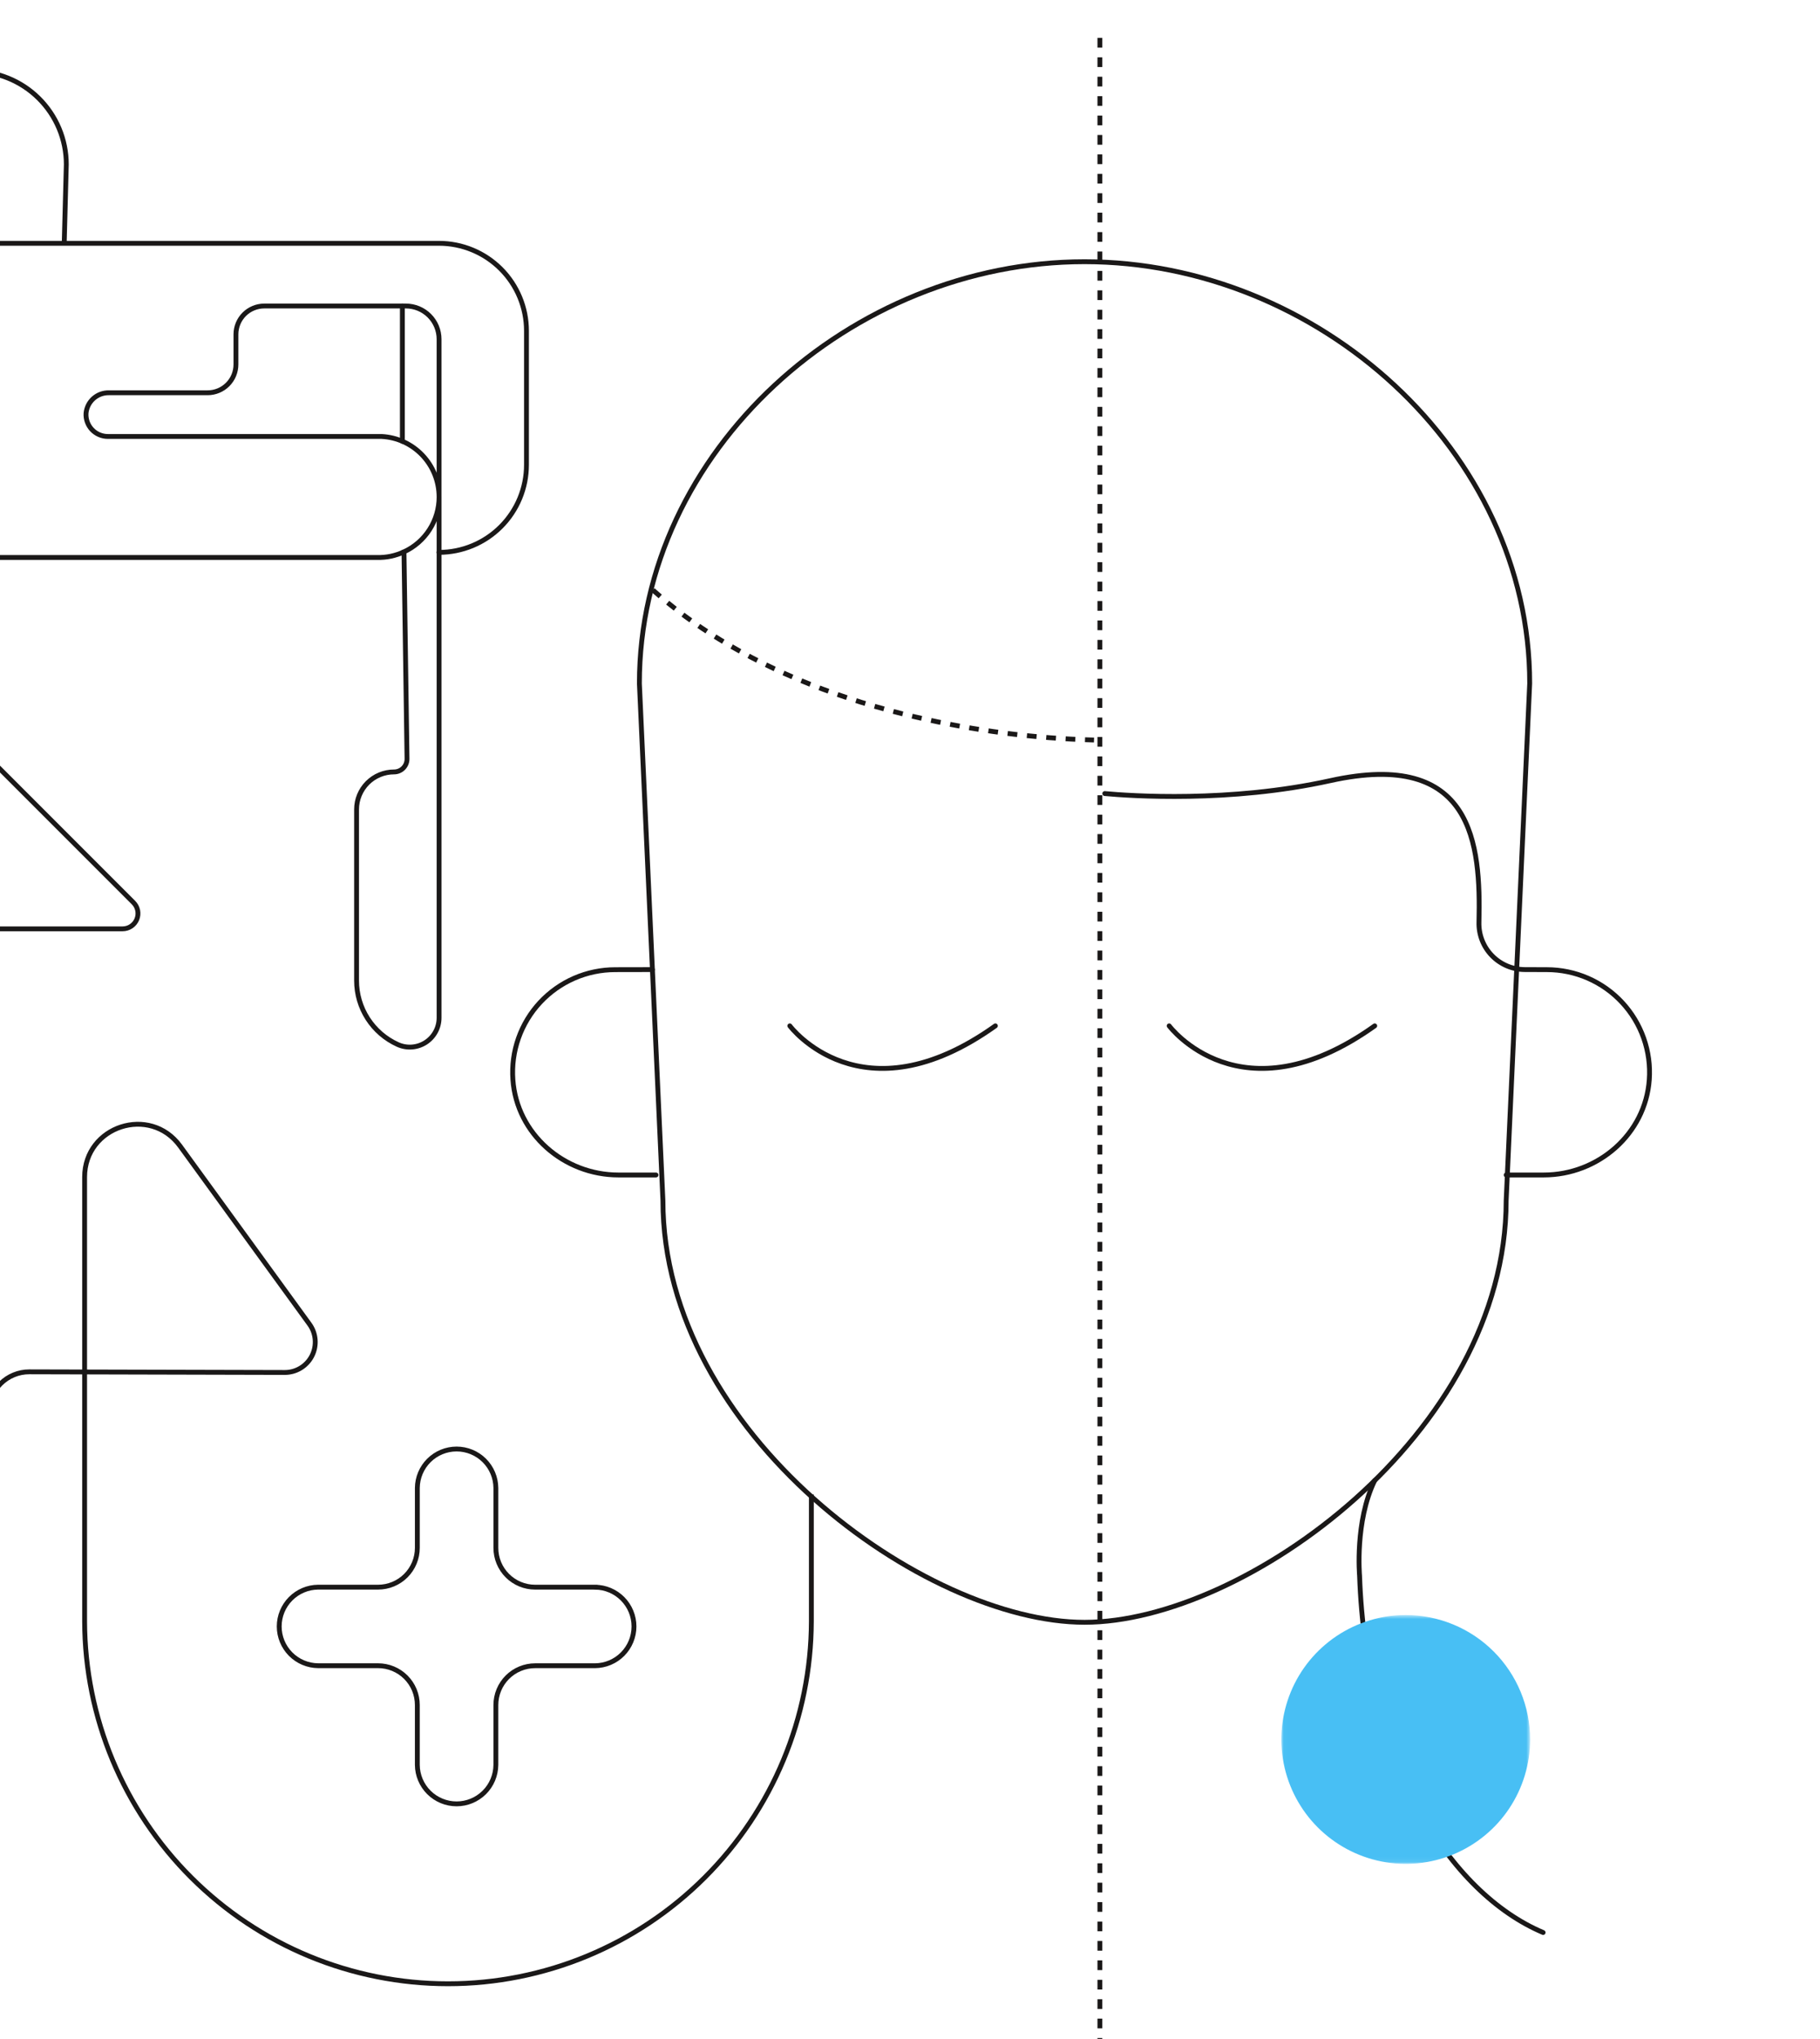 <svg width="375" height="420" viewBox="0 0 375 420" fill="none" xmlns="http://www.w3.org/2000/svg">
<g clip-path="url(#clip0_460_16563)">
<path d="M240.898 211.31C240.898 211.31 255.62 231.038 283.256 211.31" stroke="#1A1818" stroke-miterlimit="10" stroke-linecap="round"/>
<path d="M162.734 211.31C162.734 211.31 177.456 231.038 205.092 211.31" stroke="#1A1818" stroke-miterlimit="10" stroke-linecap="round"/>
<path d="M-38.892 185.918L-7.935 154.96C-7.641 154.666 -7.291 154.433 -6.907 154.274C-6.523 154.115 -6.111 154.033 -5.695 154.033C-5.279 154.033 -4.867 154.115 -4.483 154.274C-4.099 154.433 -3.749 154.666 -3.455 154.96L27.502 185.918C27.945 186.361 28.247 186.926 28.369 187.54C28.491 188.155 28.428 188.792 28.188 189.37C27.948 189.949 27.542 190.444 27.021 190.792C26.501 191.14 25.888 191.326 25.262 191.326H-36.654C-37.28 191.326 -37.892 191.14 -38.413 190.792C-38.934 190.443 -39.34 189.949 -39.579 189.37C-39.819 188.791 -39.882 188.154 -39.759 187.54C-39.637 186.925 -39.335 186.361 -38.892 185.918Z" stroke="#1A1818" stroke-miterlimit="10"/>
<path d="M131.742 140.78C131.742 92.802 175.486 53.908 223.464 53.908C271.442 53.908 315.186 92.803 315.186 140.78L310.336 247.296C310.336 295.275 256.353 334.168 223.464 334.168C190.576 334.168 136.592 295.275 136.592 247.295L131.742 140.78Z" stroke="#1A1818" stroke-miterlimit="10"/>
<path d="M134.531 121.542C138.783 125.339 143.375 128.738 148.249 131.696C159.563 138.623 173.239 144.104 188.646 147.685C200.71 150.505 213.029 152.096 225.414 152.433" stroke="#1A1818" stroke-miterlimit="10" stroke-dasharray="2 2"/>
<path d="M122.609 326.93H110.261C109.198 326.93 108.146 326.721 107.165 326.315C106.183 325.908 105.291 325.312 104.54 324.561C103.789 323.81 103.193 322.918 102.786 321.936C102.38 320.955 102.171 319.903 102.171 318.84V306.491C102.152 304.358 101.291 302.318 99.776 300.816C98.261 299.314 96.213 298.471 94.08 298.471C91.946 298.471 89.899 299.314 88.384 300.816C86.868 302.318 86.008 304.358 85.989 306.491V318.838C85.989 319.9 85.78 320.952 85.373 321.934C84.967 322.915 84.371 323.807 83.62 324.559C82.868 325.31 81.976 325.906 80.995 326.312C80.013 326.719 78.961 326.928 77.899 326.928H65.551C63.418 326.947 61.378 327.807 59.876 329.323C58.374 330.838 57.531 332.885 57.531 335.019C57.531 337.152 58.374 339.2 59.876 340.715C61.378 342.23 63.418 343.091 65.551 343.11H77.898C78.961 343.11 80.013 343.319 80.994 343.725C81.976 344.132 82.868 344.728 83.619 345.479C84.37 346.23 84.966 347.122 85.373 348.104C85.779 349.085 85.988 350.137 85.988 351.2V363.547C86.007 365.68 86.868 367.72 88.383 369.222C89.898 370.724 91.945 371.567 94.079 371.567C96.213 371.567 98.26 370.724 99.775 369.222C101.291 367.72 102.151 365.68 102.17 363.547V351.203C102.17 350.141 102.379 349.089 102.786 348.107C103.192 347.125 103.788 346.234 104.539 345.482C105.291 344.731 106.183 344.135 107.164 343.729C108.146 343.322 109.198 343.113 110.26 343.113H122.609C124.742 343.094 126.782 342.234 128.284 340.718C129.786 339.203 130.629 337.156 130.629 335.022C130.629 332.888 129.786 330.841 128.284 329.326C126.782 327.81 124.742 326.95 122.609 326.931L122.609 326.93Z" stroke="#1A1818" stroke-miterlimit="10"/>
<path d="M310.338 242.027H318.083C329.288 242.027 339.038 233.582 339.823 222.405C340.033 219.507 339.643 216.597 338.678 213.856C337.713 211.116 336.194 208.604 334.215 206.476C332.236 204.349 329.84 202.652 327.176 201.492C324.512 200.332 321.638 199.733 318.732 199.732L314.17 199.717C312.906 199.712 311.656 199.454 310.494 198.958C309.331 198.463 308.279 197.741 307.4 196.833C306.52 195.926 305.831 194.852 305.372 193.674C304.914 192.497 304.695 191.239 304.729 189.976C305.115 173.831 303.579 154.285 274.095 160.802C253.344 165.389 232.862 163.94 227.633 163.46" stroke="#1A1818" stroke-miterlimit="10" stroke-linecap="round"/>
<path d="M135.164 242.027H127.42C116.215 242.027 106.465 233.582 105.68 222.405C105.471 219.507 105.861 216.598 106.826 213.857C107.791 211.117 109.31 208.605 111.289 206.478C113.268 204.351 115.664 202.655 118.328 201.494C120.991 200.334 123.865 199.736 126.77 199.736L134.424 199.721" stroke="#1A1818" stroke-miterlimit="10" stroke-linecap="round"/>
<path d="M226.625 7.808V432" stroke="#1A1818" stroke-dasharray="2 2"/>
<path d="M90.469 102.366V69.873C90.469 68.975 90.292 68.085 89.948 67.255C89.605 66.425 89.1 65.671 88.465 65.036C87.83 64.4 87.076 63.897 86.246 63.553C85.415 63.209 84.526 63.032 83.627 63.033H54.449C53.683 63.033 52.924 63.183 52.216 63.477C51.508 63.77 50.865 64.199 50.323 64.741C49.782 65.282 49.352 65.926 49.059 66.633C48.765 67.341 48.614 68.1 48.614 68.866V75.07C48.614 75.837 48.464 76.595 48.171 77.303C47.878 78.011 47.448 78.654 46.906 79.196C46.365 79.738 45.722 80.168 45.014 80.461C44.306 80.754 43.547 80.905 42.781 80.905H22.425C21.258 80.886 20.126 81.307 19.255 82.085C18.385 82.864 17.84 83.941 17.729 85.103C17.688 85.719 17.774 86.337 17.982 86.918C18.19 87.5 18.515 88.032 18.938 88.482C19.36 88.933 19.87 89.291 20.437 89.536C21.004 89.781 21.615 89.906 22.233 89.905H78.631C81.819 90.068 84.822 91.446 87.024 93.756C89.226 96.066 90.46 99.132 90.47 102.324V209.653C90.47 210.662 90.216 211.656 89.733 212.542C89.249 213.428 88.552 214.179 87.703 214.726C86.854 215.272 85.882 215.597 84.875 215.671C83.868 215.744 82.859 215.564 81.94 215.147C79.413 214 77.271 212.149 75.769 209.817C74.266 207.484 73.468 204.768 73.468 201.994V166.725C73.468 165.711 73.667 164.707 74.055 163.77C74.443 162.834 75.011 161.983 75.728 161.266C76.445 160.549 77.296 159.98 78.232 159.592C79.169 159.204 80.173 159.004 81.186 159.005C81.541 159.005 81.893 158.935 82.221 158.798C82.548 158.661 82.845 158.461 83.094 158.208C83.343 157.955 83.54 157.655 83.672 157.326C83.804 156.996 83.869 156.644 83.864 156.289L83.238 113.671C85.399 112.675 87.228 111.08 88.51 109.076C89.793 107.072 90.474 104.742 90.473 102.363" stroke="#1A1818" stroke-miterlimit="10" stroke-linecap="round"/>
<path d="M82.906 90.906V63.029" stroke="#1A1818" stroke-miterlimit="10" stroke-linecap="round"/>
<path d="M83.223 113.675C81.509 114.48 79.631 114.875 77.738 114.829H-45.025C-47.745 114.829 -50.44 115.364 -52.953 116.406C-55.467 117.447 -57.751 118.973 -59.675 120.897C-61.599 122.821 -63.125 125.105 -64.167 127.619C-65.208 130.132 -65.744 132.827 -65.743 135.548C-65.743 135.548 -65.143 233.266 -65.143 234.533C-65.143 235.866 -85.031 270.27 -85.031 270.27" stroke="#1A1818" stroke-miterlimit="10"/>
<path d="M90.443 113.78C95.226 113.779 99.813 111.879 103.195 108.497C106.577 105.115 108.477 100.528 108.478 95.746V68.149C108.477 63.367 106.577 58.78 103.195 55.399C99.813 52.017 95.226 50.117 90.443 50.117H-153.634C-155.811 50.177 -157.976 49.784 -159.993 48.963C-163.02 47.631 -165.594 45.449 -167.404 42.681C-169.213 39.914 -170.18 36.68 -170.186 33.373C-170.192 33.211 -170.179 33.048 -170.145 32.889C-170.089 30.655 -169.592 28.453 -168.683 26.411C-167.774 24.369 -166.47 22.526 -164.847 20.989C-163.224 19.452 -161.313 18.251 -159.225 17.455C-157.136 16.658 -154.91 16.282 -152.676 16.348L-5.743 14.695C-3.207 14.665 -0.69 15.139 1.662 16.088C4.014 17.038 6.155 18.444 7.959 20.227C9.764 22.009 11.197 24.131 12.177 26.471C13.155 28.811 13.661 31.322 13.663 33.858L13.232 50.118" stroke="#1A1818" stroke-miterlimit="10" stroke-linecap="round"/>
<path d="M-85.031 385.224H-66.06C-65.005 385.224 -63.993 385.643 -63.247 386.388C-62.501 387.134 -62.081 388.146 -62.081 389.201V394.886C-62.081 398.987 -59.036 402.638 -54.945 402.931C-53.889 403.009 -52.828 402.868 -51.829 402.517C-50.83 402.166 -49.914 401.613 -49.139 400.892C-48.364 400.17 -47.746 399.297 -47.324 398.325C-46.903 397.354 -46.686 396.306 -46.688 395.247V389.214C-46.711 388.17 -46.345 387.154 -45.662 386.364C-44.978 385.573 -44.026 385.065 -42.989 384.937C-42.43 384.888 -41.866 384.956 -41.334 385.136C-40.802 385.317 -40.313 385.606 -39.899 385.985C-39.485 386.365 -39.154 386.826 -38.928 387.34C-38.702 387.854 -38.585 388.41 -38.585 388.971V395.453C-38.585 397.493 -37.774 399.45 -36.331 400.893C-34.888 402.336 -32.931 403.147 -30.891 403.147H-30.377C-28.337 403.147 -26.38 402.336 -24.937 400.893C-23.494 399.45 -22.683 397.493 -22.683 395.453V389.202C-22.683 388.147 -22.264 387.135 -21.518 386.389C-20.772 385.643 -19.761 385.224 -18.706 385.224H-8.077C-7.323 385.225 -6.576 385.076 -5.879 384.787C-5.182 384.499 -4.549 384.076 -4.016 383.543C-3.483 383.009 -3.06 382.376 -2.771 381.68C-2.483 380.983 -2.334 380.236 -2.334 379.482V290.93C-2.334 289.83 -2.118 288.742 -1.696 287.727C-1.275 286.711 -0.657 285.789 0.121 285.013C0.899 284.236 1.823 283.621 2.84 283.203C3.856 282.784 4.945 282.571 6.045 282.574L58.686 282.706C59.842 282.707 60.976 282.387 61.962 281.783C62.948 281.179 63.748 280.314 64.273 279.283C64.798 278.253 65.028 277.097 64.937 275.944C64.846 274.792 64.438 273.686 63.758 272.751L37.111 236.08C30.918 227.557 17.434 231.937 17.434 242.475V333.969C17.491 353.788 25.404 372.776 39.439 386.771C53.474 400.765 72.485 408.623 92.304 408.623C112.124 408.623 131.134 400.765 145.169 386.771C159.204 372.776 167.117 353.788 167.175 333.969V307.845" stroke="#1A1818" stroke-miterlimit="10"/>
<path d="M317.952 398.064C298.642 389.922 281.444 362.909 280.131 324.559C280.131 324.559 279.13 313.424 283.246 304.958" stroke="#1A1818" stroke-linecap="round" stroke-linejoin="round"/>
<mask id="mask0_460_16563" style="mask-type:luminance" maskUnits="userSpaceOnUse" x="264" y="332" width="52" height="52">
<path d="M315.269 332.671H264.016V383.925H315.269V332.671Z" fill="white"/>
</mask>
<g mask="url(#mask0_460_16563)">
<g style="mix-blend-mode:multiply">
<path d="M315.269 358.299C315.269 363.367 313.766 368.321 310.95 372.536C308.135 376.75 304.132 380.034 299.45 381.974C294.767 383.914 289.615 384.421 284.644 383.433C279.673 382.444 275.107 380.003 271.522 376.42C267.938 372.836 265.498 368.27 264.508 363.299C263.519 358.328 264.026 353.176 265.966 348.493C267.905 343.81 271.189 339.808 275.403 336.991C279.617 334.175 284.571 332.672 289.639 332.671C296.436 332.671 302.955 335.371 307.761 340.177C312.567 344.983 315.267 351.502 315.267 358.299" fill="#48BFF4"/>
</g>
</g>
</g>
<defs>
<clipPath id="clip0_460_16563">
<rect width="375" height="420" fill="white"/>
</clipPath>
</defs>
</svg>
